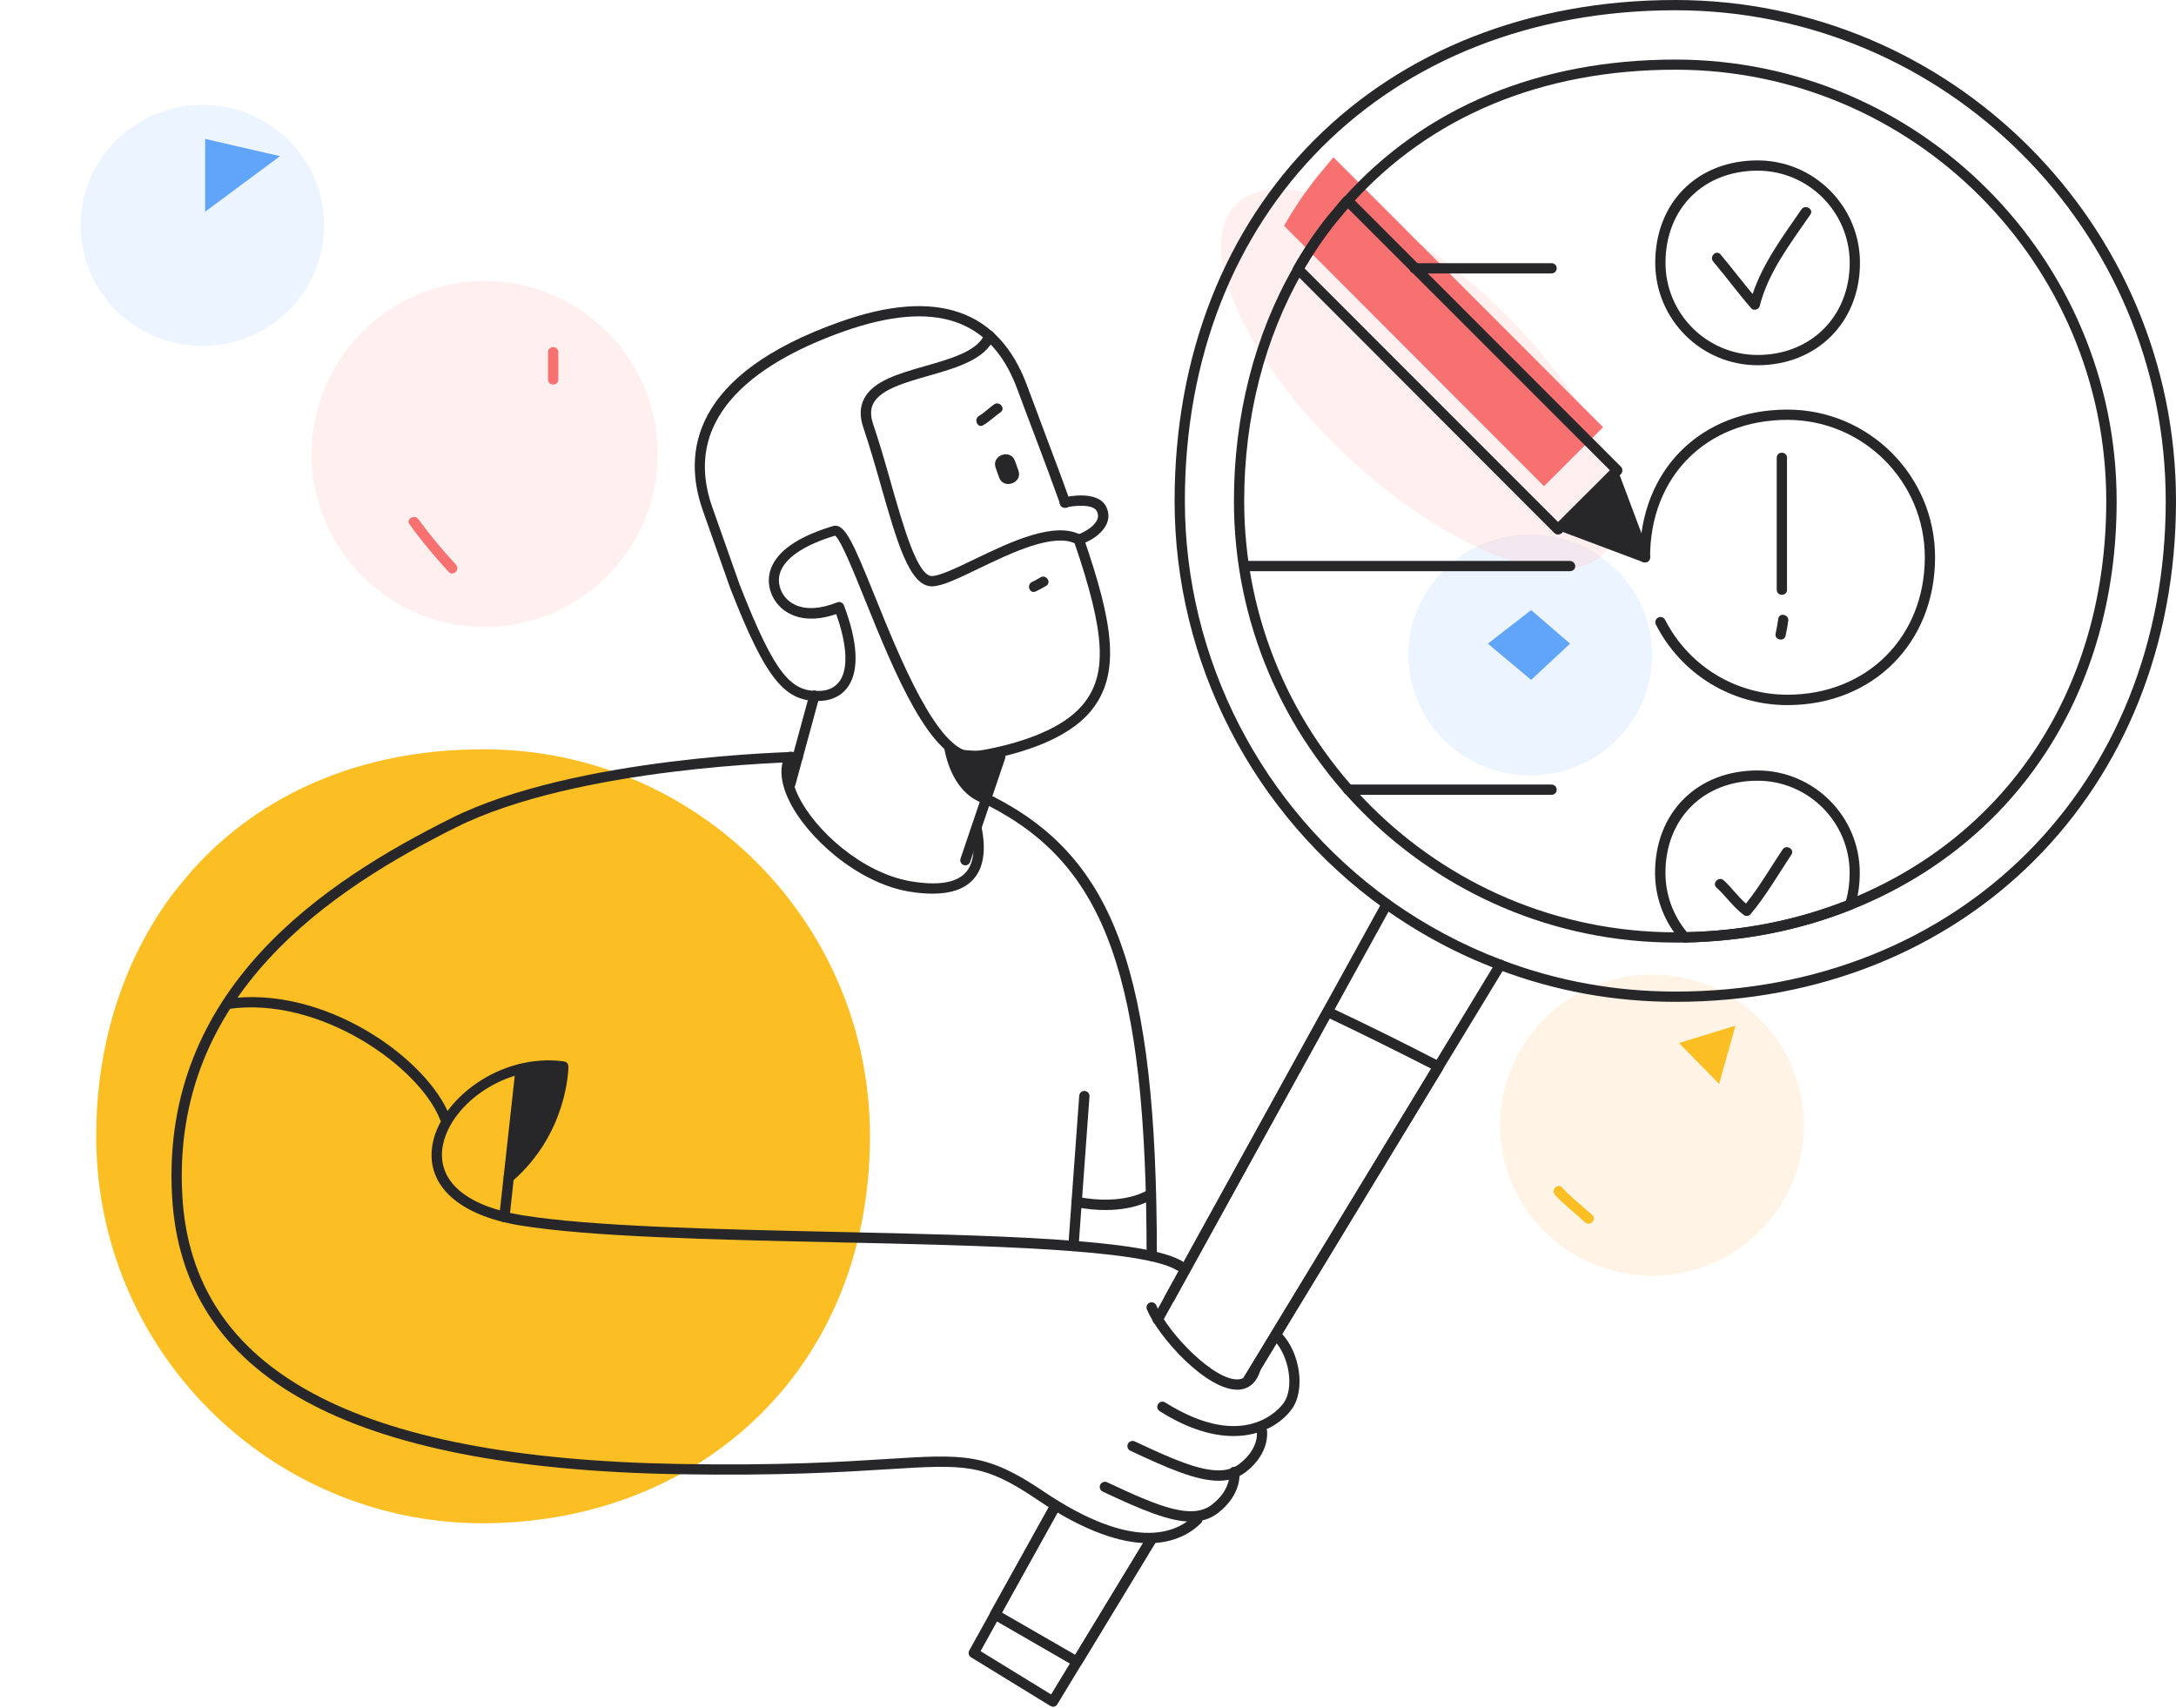 <svg width="432" height="339" viewBox="0 0 432 339" fill="none" xmlns="http://www.w3.org/2000/svg">
<g opacity="0.3" filter="url(#filter0_f_805_1170)">
<ellipse cx="303.799" cy="130.015" rx="24.179" ry="23.919" fill="#BFDBFE"/>
</g>
<g opacity="0.3" filter="url(#filter1_f_805_1170)">
<ellipse cx="40.179" cy="44.738" rx="24.179" ry="23.919" fill="#BFDBFE"/>
</g>
<g opacity="0.3" filter="url(#filter2_f_805_1170)">
<ellipse cx="281.901" cy="75.257" rx="21.059" ry="50.36" transform="rotate(-46.851 281.901 75.257)" fill="#FECACA"/>
</g>
<g opacity="0.3" filter="url(#filter3_f_805_1170)">
<circle cx="96.223" cy="90.121" r="34.344" transform="rotate(-90.241 96.223 90.121)" fill="#FECACA"/>
</g>
<g opacity="0.3" filter="url(#filter4_f_805_1170)">
<ellipse cx="327.98" cy="223.339" rx="30.158" ry="29.898" fill="#FED7AA"/>
</g>
<path d="M172.713 225.524C172.713 260.223 153.801 285.698 126.713 296.568C117.754 300.147 107.932 302.133 97.588 302.342C97.04 302.368 96.465 302.368 95.917 302.368C53.496 302.368 19.095 267.957 19.095 225.55C19.095 210.579 22.699 196.6 29.491 184.764C31.241 181.681 33.226 178.728 35.446 175.985L38.084 172.849L38.189 172.719C51.459 157.93 71.154 148.733 95.917 148.733C138.337 148.654 172.713 183.065 172.713 225.524Z" fill="#FBBF24"/>
<path d="M318.263 84.798L306.534 96.504L254.919 44.821C256.904 41.346 259.151 38.028 261.632 34.919L264.61 31.365L264.741 31.234L318.263 84.798Z" fill="#F87171"/>
<path d="M90.503 112.071C87.864 109.197 85.357 106.218 83.058 103.057C82.301 102.011 80.524 103.03 81.308 104.076C83.685 107.394 86.297 110.503 89.066 113.508C89.954 114.501 91.391 113.038 90.503 112.071Z" fill="#F87171"/>
<path d="M108.802 69.909V75.344C108.802 76.65 110.84 76.65 110.84 75.344V69.909C110.84 68.576 108.802 68.576 108.802 69.909Z" fill="#F87171"/>
<path d="M333.333 207.036L344.538 203.587L341.299 215.162L333.333 207.036Z" fill="#FBBF24"/>
<path d="M303.976 121.102L295.382 127.764L303.976 134.95L311.707 127.764L303.976 121.102Z" fill="#60A5FA"/>
<path d="M316.11 241.175C314.125 239.346 311.957 237.752 310.154 235.741C309.266 234.748 307.83 236.211 308.718 237.178C310.52 239.19 312.714 240.783 314.673 242.612C315.64 243.527 317.076 242.064 316.11 241.175Z" fill="#FBBF24"/>
<path d="M40.724 27.575V42.024L55.587 30.997L40.724 27.575Z" fill="#60A5FA"/>
<path d="M348.937 72.497C337.731 72.497 328.615 63.378 328.615 52.169C328.615 40.202 336.973 31.841 348.937 31.841C360.143 31.841 369.259 40.96 369.259 52.169C369.259 63.953 360.717 72.497 348.937 72.497ZM348.937 33.879C338.175 33.879 330.652 41.404 330.652 52.169C330.652 62.255 338.854 70.459 348.937 70.459C359.542 70.459 367.221 62.778 367.221 52.169C367.221 42.084 359.019 33.879 348.937 33.879Z" fill="#27272A"/>
<path d="M334.453 187.084C334.166 187.084 333.878 186.953 333.695 186.744C330.404 183.034 328.576 178.226 328.576 173.262C328.576 161.295 336.934 152.934 348.898 152.934C360.104 152.934 369.22 162.052 369.22 173.262C369.22 175.561 368.907 177.782 368.254 179.872C368.175 180.16 367.94 180.395 367.653 180.525C357.335 184.654 346.155 186.848 334.453 187.084C334.479 187.084 334.453 187.084 334.453 187.084ZM348.924 154.972C338.162 154.972 330.639 162.497 330.639 173.262C330.639 177.573 332.154 181.753 334.923 185.046C346.025 184.784 356.63 182.694 366.477 178.801C366.974 177.05 367.209 175.195 367.209 173.262C367.209 163.176 359.007 154.972 348.924 154.972Z" fill="#27272A"/>
<path d="M354.861 139.962C343.786 139.962 333.782 133.848 328.74 123.972C328.479 123.475 328.688 122.848 329.184 122.587C329.681 122.326 330.307 122.535 330.569 123.031C335.27 132.202 344.57 137.898 354.861 137.898C370.665 137.898 382.132 126.428 382.132 110.62C382.132 95.57 369.907 83.342 354.861 83.342C338.797 83.342 327.591 94.551 327.591 110.62C327.591 111.195 327.147 111.639 326.572 111.639C325.998 111.639 325.553 111.195 325.553 110.62C325.553 93.349 337.595 81.304 354.861 81.304C371.03 81.304 384.169 94.446 384.169 110.62C384.169 127.63 371.84 139.962 354.861 139.962Z" fill="#27272A"/>
<path d="M357.638 41.562C354.034 46.814 349.959 52.249 347.947 58.363C345.779 55.776 343.742 53.085 341.574 50.498C340.712 49.505 339.275 50.942 340.137 51.935C342.697 54.966 345.048 58.18 347.66 61.185C348.156 61.76 349.175 61.446 349.358 60.741C351.03 54.026 355.575 48.173 359.415 42.581C360.146 41.51 358.37 40.491 357.638 41.562Z" fill="#27272A"/>
<path d="M353.889 168.636C351.486 172.216 349.344 175.978 346.628 179.349C345.008 177.964 343.807 176.188 342.213 174.75C341.247 173.862 339.81 175.299 340.777 176.188C342.71 177.938 344.146 180.133 346.262 181.675C346.602 181.91 347.228 181.831 347.49 181.518C350.598 177.834 352.975 173.653 355.639 169.655C356.371 168.558 354.621 167.539 353.889 168.636Z" fill="#27272A"/>
<path d="M352.734 90.845V117.078C352.734 118.384 354.772 118.384 354.772 117.078V90.845C354.772 89.538 352.734 89.538 352.734 90.845Z" fill="#27272A"/>
<path d="M354.499 126.171C354.708 125.204 354.891 124.211 355.022 123.245C355.204 121.964 353.219 121.52 353.036 122.826C352.906 123.819 352.723 124.786 352.514 125.753C352.227 127.033 354.212 127.477 354.499 126.171Z" fill="#27272A"/>
<path d="M308.029 157.77H267.646C267.072 157.77 266.627 157.326 266.627 156.751C266.627 156.177 267.072 155.732 267.646 155.732H308.029C308.604 155.732 309.048 156.177 309.048 156.751C309.048 157.326 308.604 157.77 308.029 157.77Z" fill="#27272A"/>
<path d="M308.037 54.278H280.845C280.27 54.278 279.826 53.834 279.826 53.259C279.826 52.684 280.27 52.24 280.845 52.24H308.037C308.611 52.24 309.055 52.684 309.055 53.259C309.055 53.808 308.611 54.278 308.037 54.278Z" fill="#27272A"/>
<path d="M311.689 111.342H246.7C246.674 111.342 246.648 111.342 246.622 111.342C246.778 112.021 246.909 112.7 247.013 113.38H311.715C312.29 113.38 312.734 112.936 312.734 112.361C312.708 111.812 312.238 111.342 311.689 111.342Z" fill="#27272A"/>
<path d="M332.609 198.864C320.489 198.864 308.682 196.721 297.503 192.463C289.509 189.484 281.856 185.382 274.751 180.313C248.734 161.657 233.192 131.426 233.192 99.445C233.192 40.891 274.072 0 332.609 0C387.411 0 432 44.601 432 99.445C432 157.058 390.18 198.864 332.609 198.864ZM332.609 2.038C275.273 2.038 235.23 42.093 235.23 99.445C235.23 130.773 250.458 160.377 275.953 178.667C282.901 183.631 290.398 187.629 298.234 190.581C309.179 194.736 320.75 196.826 332.609 196.826C389.031 196.826 429.963 155.883 429.963 99.445C429.963 45.725 386.288 2.038 332.609 2.038Z" fill="#27272A"/>
<path d="M332.607 187.095C284.283 187.095 244.971 147.771 244.971 99.46C244.971 82.528 249.072 66.459 256.83 52.977C258.815 49.502 261.088 46.105 263.621 42.943L266.625 39.364C266.625 39.364 266.756 39.207 266.782 39.207C282.847 21.283 305.624 11.824 332.607 11.824C380.905 11.824 420.217 51.148 420.217 99.486C420.217 137.059 400.6 167.342 367.74 180.51C357.396 184.665 346.216 186.86 334.54 187.095C333.887 187.095 333.234 187.095 332.607 187.095ZM332.607 13.836C306.199 13.836 283.97 23.059 268.297 40.539L265.215 44.197C262.759 47.281 260.539 50.573 258.606 53.97C251.031 67.165 247.008 82.894 247.008 99.46C247.008 146.648 285.406 185.057 332.607 185.057C333.234 185.057 333.861 185.057 334.462 185.031C345.903 184.822 356.848 182.653 366.956 178.603C399.007 165.748 418.154 136.17 418.154 99.46C418.154 52.245 379.782 13.836 332.607 13.836Z" fill="#27272A"/>
<path d="M209.039 338.776C208.856 338.776 208.673 338.724 208.517 338.619L192.792 328.978C192.322 328.69 192.165 328.089 192.426 327.619L208.255 299.087C208.517 298.59 209.144 298.407 209.64 298.695C210.136 298.956 210.319 299.583 210.032 300.079L194.673 327.75L208.673 336.346L227.846 304.783C228.134 304.312 228.761 304.156 229.257 304.443C229.727 304.73 229.884 305.357 229.596 305.854L209.901 338.306C209.771 338.541 209.535 338.697 209.274 338.776C209.222 338.776 209.117 338.776 209.039 338.776Z" fill="#27272A"/>
<path d="M247.756 275.017C247.573 275.017 247.39 274.965 247.233 274.86C246.763 274.573 246.606 273.946 246.894 273.449L296.994 190.961C297.281 190.491 297.908 190.334 298.404 190.622C298.875 190.909 299.031 191.536 298.744 192.033L248.644 274.521C248.435 274.834 248.095 275.017 247.756 275.017Z" fill="#27272A"/>
<path d="M229.846 262.948C229.689 262.948 229.507 262.895 229.35 262.817C228.854 262.556 228.671 261.929 228.958 261.432L274.435 178.97C274.696 178.474 275.323 178.291 275.819 178.578C276.316 178.84 276.498 179.467 276.211 179.963L230.734 262.425C230.551 262.765 230.186 262.948 229.846 262.948Z" fill="#27272A"/>
<path d="M247.766 275.018C247.584 275.018 247.401 274.965 247.244 274.861C246.774 274.573 246.617 273.946 246.904 273.45L284.127 212.126C277.388 208.677 270.622 205.333 263.988 202.171L233.06 258.217C232.799 258.713 232.172 258.896 231.676 258.609C231.18 258.347 230.997 257.72 231.284 257.224L262.682 200.342C262.943 199.872 263.517 199.689 264.014 199.924C271.275 203.347 278.694 207.005 286.06 210.82C286.321 210.95 286.504 211.185 286.582 211.447C286.661 211.708 286.608 212.022 286.478 212.257L248.655 274.521C248.446 274.835 248.106 275.018 247.766 275.018Z" fill="#27272A"/>
<path d="M213.835 330.884C213.652 330.884 213.495 330.832 213.338 330.753L197.039 321.347C196.569 321.06 196.386 320.459 196.647 319.962L208.271 299.086C208.532 298.589 209.159 298.406 209.655 298.694C210.152 298.955 210.334 299.582 210.047 300.079L198.919 320.093L213.469 328.48L227.862 304.782C228.149 304.311 228.776 304.155 229.272 304.442C229.742 304.729 229.899 305.357 229.612 305.853L214.697 330.414C214.514 330.701 214.174 330.884 213.835 330.884Z" fill="#27272A"/>
<path d="M309.318 106.099C309.057 106.099 308.796 105.994 308.587 105.811L256.972 54.129C256.658 53.815 256.58 53.293 256.815 52.901C258.8 49.426 261.073 46.029 263.607 42.868L266.611 39.288C266.793 39.079 267.133 38.87 267.42 38.844C267.708 38.844 268.047 38.87 268.256 39.079L321.804 92.642C321.987 92.825 322.092 93.087 322.092 93.374C322.092 93.635 321.987 93.897 321.804 94.106L310.076 105.811C309.841 105.994 309.58 106.099 309.318 106.099ZM258.957 53.241L309.318 103.616L319.61 93.348L267.577 41.326L265.2 44.174C262.901 47.022 260.812 50.079 258.957 53.241Z" fill="#27272A"/>
<path d="M326.561 110.605L320.422 94.248L310.209 104.464L326.561 110.605Z" fill="#27272A"/>
<path d="M326.562 111.628C326.431 111.628 326.327 111.602 326.196 111.576L309.845 105.436C309.531 105.305 309.27 105.044 309.218 104.704C309.165 104.364 309.244 104.025 309.505 103.763L319.718 93.547C319.953 93.312 320.319 93.207 320.659 93.26C320.998 93.338 321.286 93.573 321.39 93.887L327.529 110.243C327.659 110.609 327.581 111.027 327.293 111.315C327.084 111.524 326.823 111.628 326.562 111.628ZM312.039 104.077L324.812 108.859L320.032 96.082L312.039 104.077Z" fill="#27272A"/>
<path d="M228.027 306.32C222.777 306.32 215.568 304.204 205.877 297.645C195.245 290.46 191.615 290.695 176.334 291.636C167.217 292.211 154.732 292.968 134.644 292.629C69.054 291.453 36.168 273.398 34.157 237.419C31.858 196.136 64.692 174.841 89.612 162.404C114.218 150.123 157.944 149.235 158.362 149.235C158.963 149.235 159.381 149.679 159.407 150.228C159.407 150.803 158.963 151.247 158.415 151.273C157.971 151.273 114.714 152.161 90.526 164.233C66.129 176.409 33.974 197.233 36.194 237.314C38.127 272.013 70.36 289.441 134.671 290.591C154.705 290.956 167.139 290.173 176.203 289.598C191.275 288.657 195.82 288.37 207.026 295.947C225.05 308.123 233.539 304.282 236.987 300.911C237.379 300.519 238.032 300.519 238.424 300.938C238.815 301.329 238.815 301.983 238.397 302.375C236.491 304.256 233.199 306.32 228.027 306.32Z" fill="#27272A"/>
<path d="M234.258 252.332C234.075 252.332 233.892 252.279 233.71 252.175C226.996 247.942 195.703 247.237 165.455 246.583C141.633 246.061 117.027 245.512 103.209 243.239C91.141 241.253 84.636 235.374 85.812 227.483C87.144 218.469 99.108 208.958 111.959 210.683C112.482 210.761 112.847 211.179 112.847 211.702C112.847 212.25 112.638 225.053 101.667 234.512C101.249 234.878 100.596 234.825 100.231 234.407C99.865 233.989 99.917 233.336 100.335 232.97C108.981 225.498 110.496 215.621 110.758 212.59C99.343 211.597 89.025 219.88 87.849 227.771C86.857 234.486 92.577 239.398 103.574 241.201C117.236 243.448 141.789 243.997 165.533 244.519C197.453 245.225 227.623 245.878 234.833 250.424C235.303 250.738 235.46 251.365 235.146 251.835C234.911 252.175 234.598 252.332 234.258 252.332Z" fill="#27272A"/>
<path d="M88.352 223.005C87.934 223.005 87.568 222.744 87.412 222.352C83.363 211.796 63.432 197.582 45.226 200.299C44.677 200.378 44.155 199.986 44.077 199.437C43.998 198.889 44.39 198.366 44.939 198.288C64.373 195.387 84.956 210.202 89.318 221.62C89.527 222.143 89.266 222.744 88.744 222.927C88.587 222.979 88.456 223.005 88.352 223.005Z" fill="#27272A"/>
<path d="M248.013 272.088C247.334 273.629 246.342 273.76 245.95 273.786C241.274 274.309 231.818 264.615 229.572 259.128C229.363 258.605 228.762 258.37 228.24 258.579C227.717 258.788 227.482 259.389 227.691 259.912C229.938 265.399 239.42 275.85 245.61 275.85C245.793 275.85 246.002 275.85 246.185 275.824C247.778 275.641 249.816 274.622 250.495 270.808C249.659 271.173 248.823 271.591 248.013 272.088Z" fill="#27272A"/>
<path d="M244.887 285.052C240.891 285.052 235.98 283.745 230.233 280.114C229.763 279.826 229.606 279.173 229.92 278.703C230.207 278.232 230.834 278.076 231.33 278.389C247.134 288.318 254.082 279.539 254.839 278.494C256.955 275.541 255.989 269.244 252.933 266.03C252.541 265.612 252.567 264.985 252.959 264.593C253.377 264.201 254.004 264.227 254.395 264.619C258.157 268.591 259.176 275.907 256.485 279.669C254.63 282.256 250.738 285.052 244.887 285.052Z" fill="#27272A"/>
<path d="M241.938 293.925C237.55 293.925 231.908 291.496 224.411 287.968C223.889 287.733 223.68 287.132 223.915 286.609C224.15 286.113 224.751 285.878 225.273 286.113C235.565 290.947 242.095 293.638 246.092 290.555C249.984 287.524 249.54 284.362 249.513 284.232C249.435 283.683 249.801 283.16 250.349 283.056C250.898 282.951 251.42 283.343 251.525 283.892C251.551 284.075 252.23 288.36 247.345 292.175C245.778 293.377 244.002 293.925 241.938 293.925Z" fill="#27272A"/>
<path d="M236.453 302.035C232.064 302.035 226.422 299.605 218.925 296.078C218.403 295.843 218.194 295.242 218.429 294.719C218.664 294.223 219.265 293.988 219.787 294.223C230.079 299.057 236.609 301.748 240.606 298.665C244.498 295.634 244.054 292.472 244.028 292.342C243.95 291.793 244.315 291.27 244.864 291.166C245.412 291.061 245.935 291.427 246.039 292.002C246.065 292.185 246.744 296.47 241.86 300.285C240.293 301.513 238.516 302.035 236.453 302.035Z" fill="#27272A"/>
<path d="M100.132 242.591C100.106 242.591 100.054 242.591 100.028 242.591C99.479 242.539 99.061 242.016 99.114 241.468L102.353 212.099C102.405 211.55 102.901 211.132 103.476 211.185C104.024 211.237 104.442 211.759 104.39 212.308L101.151 241.677C101.073 242.199 100.655 242.591 100.132 242.591Z" fill="#27272A"/>
<path d="M112.461 211.493L103.344 212.172L101.986 232.5L109.091 223.904L112.461 211.493Z" fill="#27272A"/>
<path d="M185.148 177.391C183.737 177.391 182.17 177.26 180.472 176.973C170.206 175.249 160.045 166.156 156.545 158.683C154.873 155.13 154.69 152.02 156.023 149.721C156.31 149.225 156.937 149.068 157.407 149.355C157.903 149.643 158.06 150.27 157.773 150.74C156.545 152.883 157.433 155.757 158.4 157.795C161.691 164.797 171.199 173.315 180.838 174.935C186.114 175.823 189.745 175.275 191.626 173.289C193.271 171.564 193.689 168.638 192.879 164.588C192.775 164.039 193.115 163.491 193.663 163.386C194.212 163.282 194.76 163.621 194.865 164.17C195.831 168.925 195.23 172.479 193.088 174.7C191.364 176.503 188.7 177.391 185.148 177.391Z" fill="#27272A"/>
<path d="M228.654 250.344C228.079 250.344 227.635 249.9 227.635 249.325C227.635 193.802 219.486 171.932 196.368 159.991C195.872 159.73 195.663 159.129 195.924 158.607C196.186 158.11 196.786 157.901 197.309 158.162C221.262 170.521 229.673 192.835 229.673 249.299C229.673 249.9 229.203 250.344 228.654 250.344Z" fill="#27272A"/>
<path d="M213.111 248.35C213.084 248.35 213.058 248.35 213.032 248.35C212.484 248.298 212.04 247.828 212.092 247.253L214.26 217.492C214.312 216.918 214.808 216.5 215.357 216.552C215.906 216.604 216.35 217.074 216.297 217.649L214.129 247.41C214.077 247.932 213.633 248.35 213.111 248.35Z" fill="#27272A"/>
<path d="M219.484 240.188C217.734 240.188 215.775 240.031 213.528 239.587C212.98 239.482 212.614 238.934 212.719 238.385C212.823 237.836 213.372 237.47 213.92 237.575C223.324 239.378 227.843 236.216 227.895 236.19C228.339 235.85 228.992 235.955 229.305 236.425C229.645 236.869 229.54 237.523 229.096 237.836C228.94 237.941 225.831 240.188 219.484 240.188Z" fill="#27272A"/>
<path d="M214.16 108.152C213.742 108.152 213.35 107.89 213.193 107.472C213.01 106.95 213.297 106.349 213.82 106.166C215.831 105.46 217.425 104.232 217.869 103.057C218.078 102.508 218.025 101.985 217.738 101.437C216.954 100 213.271 100.339 211.626 100.731C211.077 100.862 210.529 100.522 210.398 99.973C210.267 99.425 210.607 98.876 211.156 98.745C211.835 98.589 217.79 97.282 219.54 100.444C220.115 101.515 220.22 102.665 219.802 103.762C219.122 105.539 217.163 107.159 214.525 108.073C214.395 108.152 214.264 108.152 214.16 108.152Z" fill="#27272A"/>
<path d="M197.668 92.852L198.347 94.76C199.209 97.242 203.075 95.883 202.187 93.401L201.508 91.494C200.62 89.011 196.78 90.37 197.668 92.852Z" fill="#27272A"/>
<path d="M197.345 80.275C196.326 81.007 195.438 81.921 194.367 82.548C193.244 83.227 194.08 85.082 195.203 84.403C196.431 83.672 197.449 82.679 198.625 81.843C199.722 81.085 198.416 79.517 197.345 80.275Z" fill="#27272A"/>
<path d="M193.036 151.258C192.513 151.258 192.069 150.866 192.017 150.343C191.965 149.795 192.356 149.272 192.905 149.22C193.062 149.194 208.525 147.391 214.821 140.049C219.94 134.065 219.522 125.861 213.227 107.493C213.044 106.97 213.332 106.369 213.854 106.186C214.403 106.003 214.977 106.291 215.16 106.813C220.881 123.457 222.761 133.882 216.388 141.355C209.57 149.324 193.819 151.153 193.14 151.232C193.114 151.258 193.062 151.258 193.036 151.258Z" fill="#27272A"/>
<path d="M198.622 149.032L194.887 159.327C190.447 157.681 188.2 152.795 187.443 148.405C191.126 148.98 194.887 149.189 198.622 149.032Z" fill="#27272A"/>
<path d="M193.02 151.237C184.74 151.237 177.531 133.391 171.732 119.073C169.485 113.507 166.952 107.236 165.802 106.322C160.238 107.994 156.529 110.293 155.197 112.906C154.544 114.187 154.466 115.519 154.936 116.878C155.223 117.714 156.007 119.229 157.94 120.092C160.082 121.058 162.929 120.876 166.22 119.569C166.481 119.465 166.769 119.465 167.004 119.595C167.265 119.7 167.448 119.909 167.552 120.17C170.269 127.355 170.582 132.869 168.493 136.108C167.343 137.911 165.437 138.956 163.164 139.113C155.85 139.557 152.089 134.959 144.958 116.721L139.524 101.305C135.554 90.018 137.069 74.367 166.899 63.837C185.837 57.148 198.271 61.407 203.887 76.483C205.219 80.063 206.42 83.224 207.518 86.203C209.268 90.854 210.835 94.982 212.428 99.45C212.611 99.973 212.35 100.574 211.801 100.757C211.279 100.939 210.678 100.678 210.495 100.129C208.902 95.688 207.361 91.559 205.611 86.934C204.487 83.982 203.286 80.82 201.954 77.215C196.756 63.184 185.497 59.447 167.552 65.77C151.958 71.284 134.77 81.787 141.405 100.652L146.838 116.042C154.048 134.462 157.208 137.467 163.033 137.127C164.183 137.049 165.75 136.631 166.795 135.063C168.414 132.555 168.153 127.904 166.011 121.895C161.753 123.358 158.854 122.783 157.13 121.999C155.197 121.111 153.734 119.543 153.055 117.609C152.585 116.303 152.272 114.265 153.421 112.044C155.04 108.856 159.141 106.27 165.567 104.362C167.787 104.049 169.381 107.733 173.691 118.367C178.654 130.674 186.177 149.251 193.099 149.277C193.673 149.277 194.117 149.721 194.117 150.296C194.039 150.767 193.569 151.237 193.02 151.237Z" fill="#27272A"/>
<path d="M191.661 171.77C191.557 171.77 191.452 171.744 191.321 171.717C190.799 171.534 190.512 170.96 190.695 170.437L197.643 149.9C197.826 149.377 198.4 149.09 198.923 149.273C199.445 149.456 199.732 150.031 199.55 150.553L192.601 171.09C192.471 171.482 192.079 171.77 191.661 171.77Z" fill="#27272A"/>
<path d="M184.987 116.382C180.573 116.382 178.065 107.551 174.878 96.368C173.781 92.501 172.632 88.529 171.404 84.897C170.647 82.703 170.699 80.769 171.561 79.123C173.389 75.596 178.431 74.159 183.733 72.643C188.853 71.18 194.156 69.665 195.488 66.294C195.697 65.771 196.298 65.51 196.82 65.719C197.342 65.928 197.604 66.529 197.395 67.052C195.697 71.337 189.898 73.009 184.308 74.603C179.632 75.935 174.826 77.32 173.389 80.064C172.789 81.213 172.789 82.572 173.363 84.244C174.617 87.928 175.766 91.926 176.864 95.819C179.345 104.52 182.14 114.344 185.013 114.344H185.039C186.607 114.292 189.924 112.724 193.424 111.026C200.555 107.603 209.437 103.318 214.713 106.244C215.209 106.506 215.392 107.133 215.105 107.629C214.844 108.126 214.217 108.309 213.72 108.021C209.358 105.591 200.66 109.798 194.312 112.855C190.29 114.788 187.129 116.33 185.118 116.382C185.039 116.382 185.013 116.382 184.987 116.382Z" fill="#27272A"/>
<path d="M156.888 156.647C156.81 156.647 156.705 156.647 156.627 156.621C156.078 156.465 155.765 155.916 155.921 155.367L160.702 137.809C160.858 137.26 161.407 136.947 161.955 137.103C162.504 137.26 162.817 137.809 162.661 138.358L157.881 155.916C157.75 156.334 157.332 156.647 156.888 156.647Z" fill="#27272A"/>
<path d="M207.712 116.282C207.033 116.7 206.327 117.066 205.596 117.406C204.421 117.955 203.715 116.047 204.917 115.498C205.492 115.237 206.04 114.924 206.563 114.61C207.66 113.931 208.835 115.577 207.712 116.282Z" fill="#27272A"/>
<defs>
<filter id="filter0_f_805_1170" x="263.62" y="90.097" width="80.357" height="79.837" filterUnits="userSpaceOnUse" color-interpolation-filters="sRGB">
<feFlood flood-opacity="0" result="BackgroundImageFix"/>
<feBlend mode="normal" in="SourceGraphic" in2="BackgroundImageFix" result="shape"/>
<feGaussianBlur stdDeviation="8" result="effect1_foregroundBlur_805_1170"/>
</filter>
<filter id="filter1_f_805_1170" x="0" y="4.819" width="80.357" height="79.837" filterUnits="userSpaceOnUse" color-interpolation-filters="sRGB">
<feFlood flood-opacity="0" result="BackgroundImageFix"/>
<feBlend mode="normal" in="SourceGraphic" in2="BackgroundImageFix" result="shape"/>
<feGaussianBlur stdDeviation="8" result="effect1_foregroundBlur_805_1170"/>
</filter>
<filter id="filter2_f_805_1170" x="226.427" y="21.535" width="110.947" height="107.444" filterUnits="userSpaceOnUse" color-interpolation-filters="sRGB">
<feFlood flood-opacity="0" result="BackgroundImageFix"/>
<feBlend mode="normal" in="SourceGraphic" in2="BackgroundImageFix" result="shape"/>
<feGaussianBlur stdDeviation="8" result="effect1_foregroundBlur_805_1170"/>
</filter>
<filter id="filter3_f_805_1170" x="45.878" y="39.777" width="100.689" height="100.688" filterUnits="userSpaceOnUse" color-interpolation-filters="sRGB">
<feFlood flood-opacity="0" result="BackgroundImageFix"/>
<feBlend mode="normal" in="SourceGraphic" in2="BackgroundImageFix" result="shape"/>
<feGaussianBlur stdDeviation="8" result="effect1_foregroundBlur_805_1170"/>
</filter>
<filter id="filter4_f_805_1170" x="281.822" y="177.441" width="92.317" height="91.796" filterUnits="userSpaceOnUse" color-interpolation-filters="sRGB">
<feFlood flood-opacity="0" result="BackgroundImageFix"/>
<feBlend mode="normal" in="SourceGraphic" in2="BackgroundImageFix" result="shape"/>
<feGaussianBlur stdDeviation="8" result="effect1_foregroundBlur_805_1170"/>
</filter>
</defs>
</svg>
